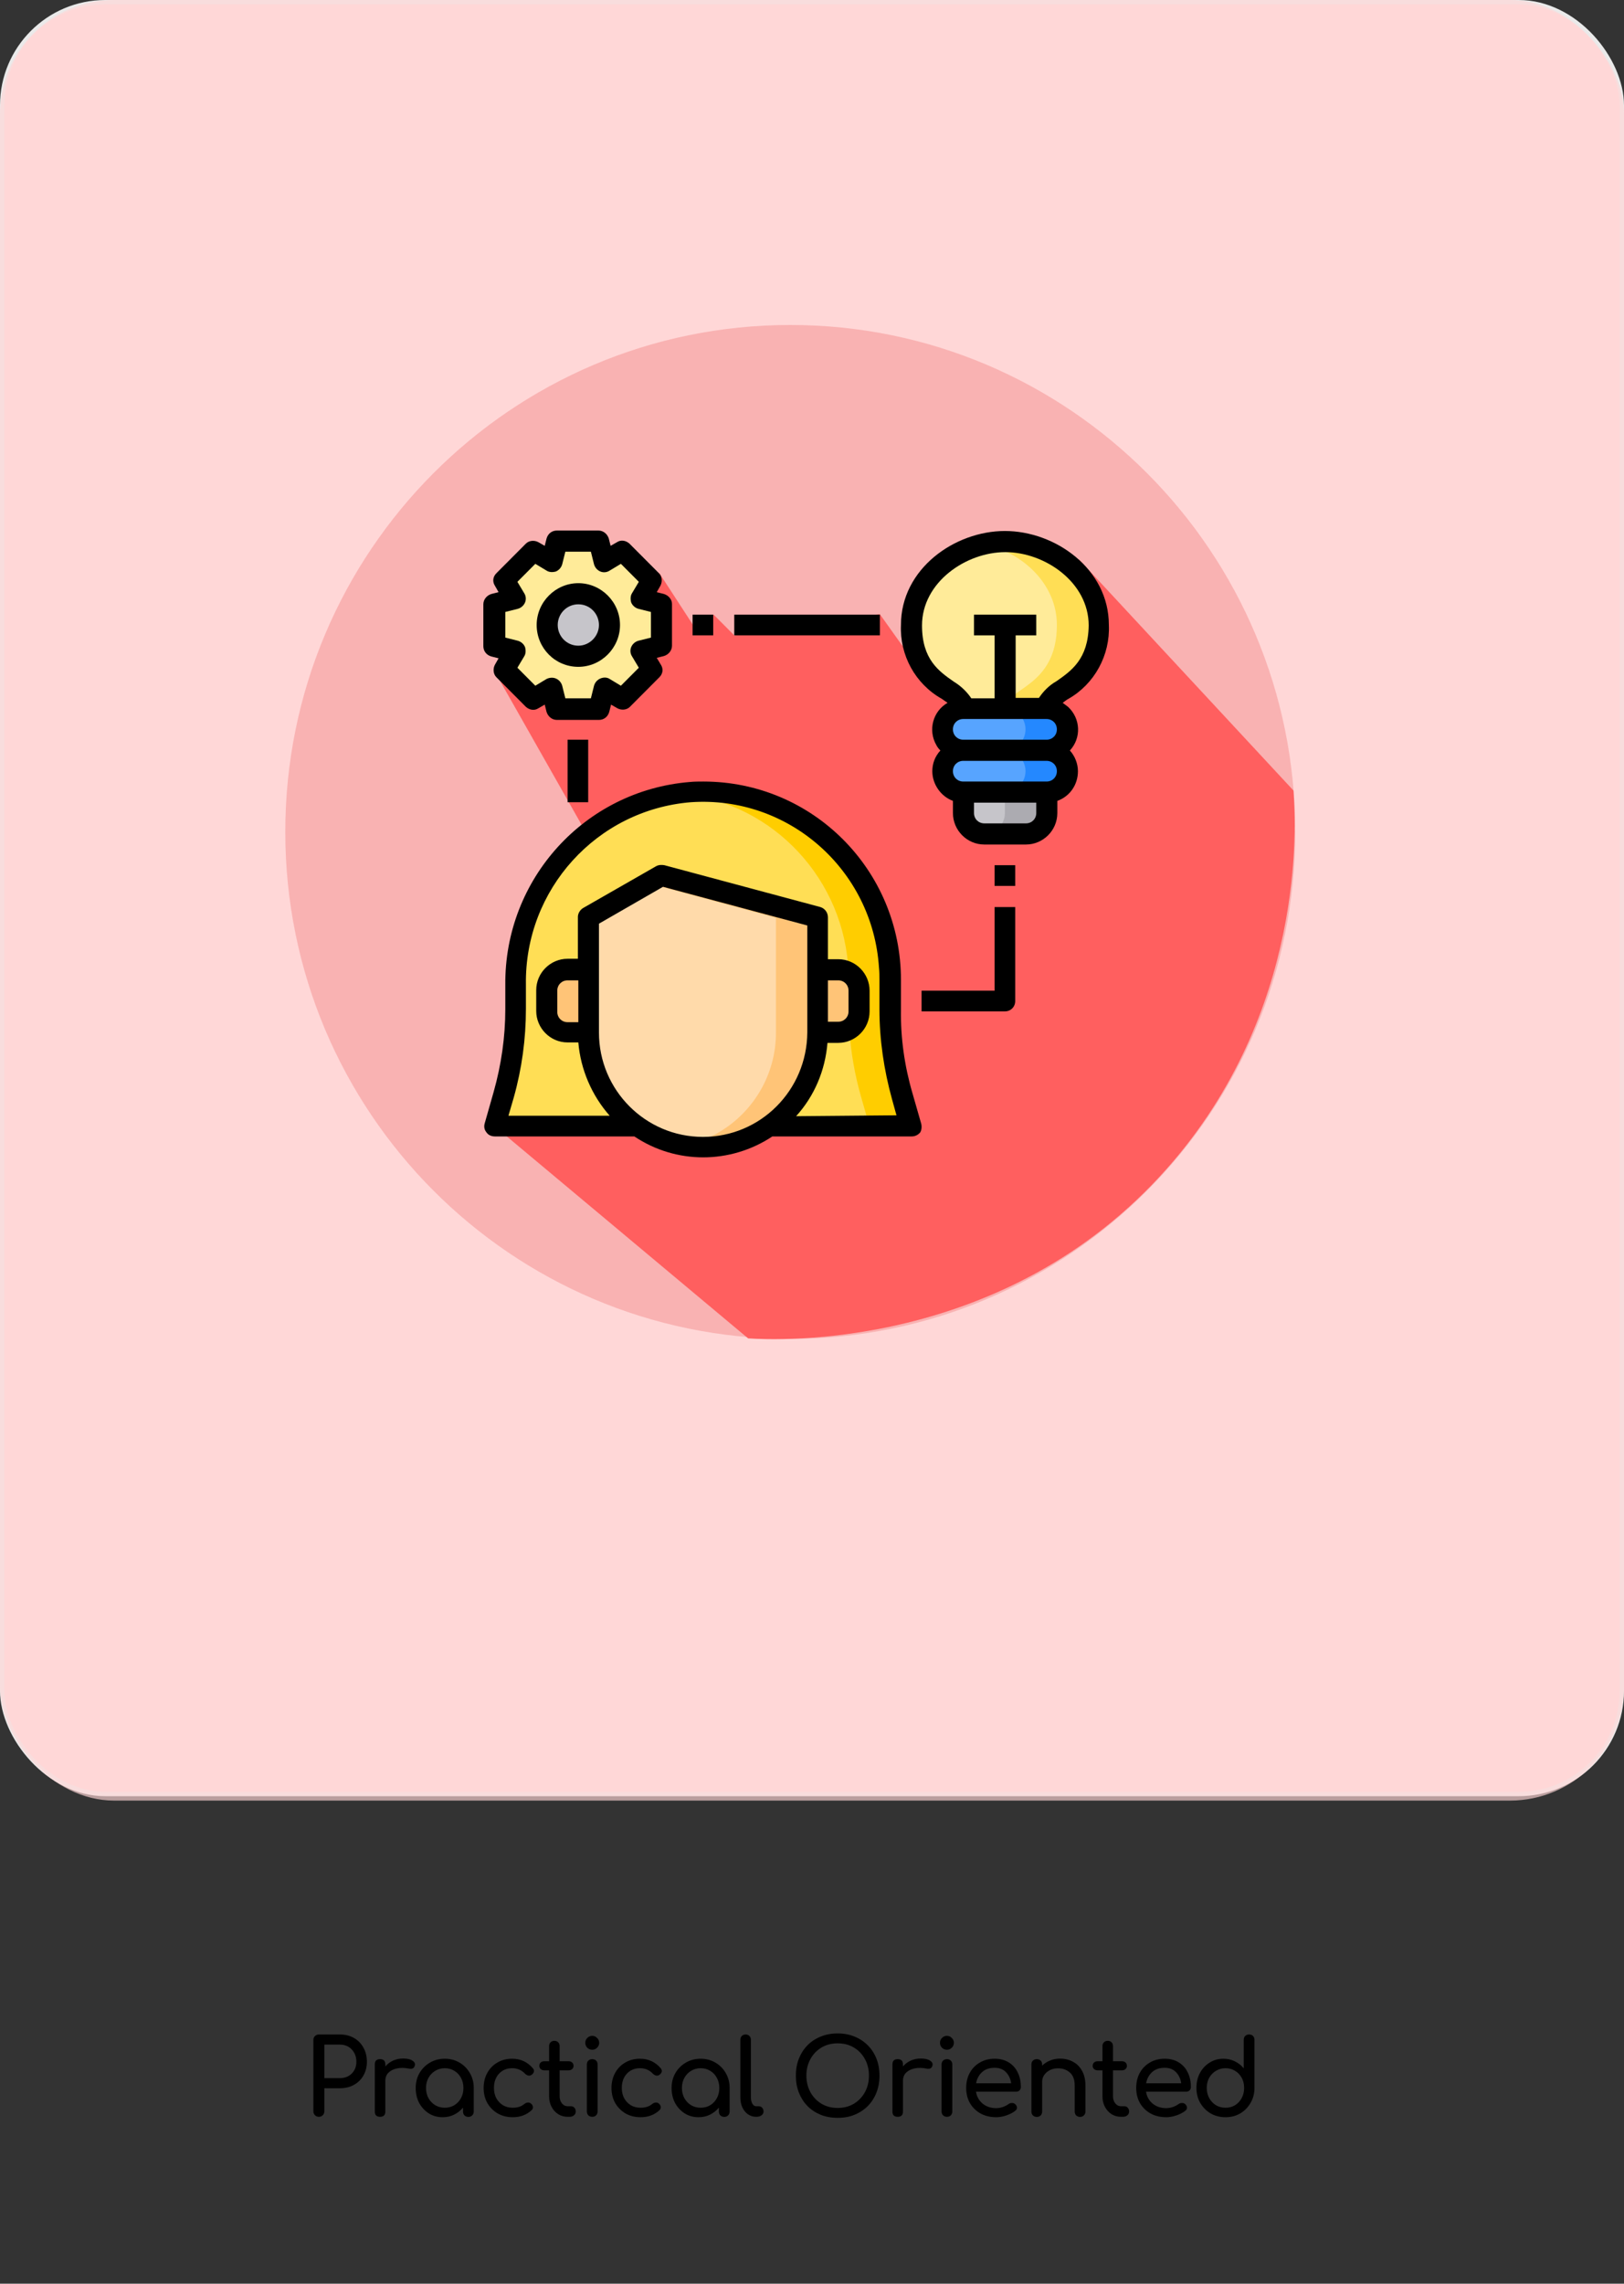 <svg width="370" height="520" viewBox="0 0 370 520" fill="none" xmlns="http://www.w3.org/2000/svg">
<rect x="0" y="0" width="370" height="520" fill="#333333" stroke="none"/>
<rect x="0.5" y="0.5" width="369" height="408" rx="23.5" fill="#FFD9D9"/>
<rect x="0.5" y="0.5" width="369" height="408" rx="23.5" stroke="#EAEAEA"/>
<g clip-path="url(#clip0)">
<path d="M72.648 482C72.296 482 72 481.88 71.76 481.64C71.52 481.4 71.4 481.104 71.4 480.752V464.504C71.4 464.136 71.52 463.84 71.76 463.616C72 463.376 72.296 463.256 72.648 463.256H77.448C78.648 463.256 79.712 463.52 80.64 464.048C81.568 464.576 82.288 465.312 82.8 466.256C83.328 467.184 83.592 468.256 83.592 469.472C83.592 470.64 83.328 471.68 82.8 472.592C82.288 473.504 81.568 474.216 80.64 474.728C79.712 475.24 78.648 475.496 77.448 475.496H73.896V480.752C73.896 481.104 73.776 481.4 73.536 481.64C73.312 481.88 73.016 482 72.648 482ZM73.896 473.192H77.448C78.536 473.192 79.432 472.848 80.136 472.16C80.84 471.456 81.192 470.56 81.192 469.472C81.192 468.704 81.032 468.032 80.712 467.456C80.392 466.864 79.952 466.4 79.392 466.064C78.832 465.728 78.184 465.56 77.448 465.56H73.896V473.192ZM86.593 482C85.793 482 85.393 481.6 85.393 480.8V470.072C85.393 469.272 85.793 468.872 86.593 468.872C87.393 468.872 87.793 469.272 87.793 470.072V470.528C88.273 469.968 88.857 469.528 89.545 469.208C90.249 468.888 91.009 468.728 91.825 468.728C92.785 468.728 93.497 468.888 93.961 469.208C94.441 469.512 94.625 469.88 94.513 470.312C94.433 470.648 94.273 470.872 94.033 470.984C93.793 471.08 93.513 471.096 93.193 471.032C92.169 470.824 91.249 470.808 90.433 470.984C89.617 471.16 88.969 471.488 88.489 471.968C88.025 472.448 87.793 473.056 87.793 473.792V480.8C87.793 481.6 87.393 482 86.593 482ZM100.856 482.096C99.688 482.096 98.64 481.808 97.712 481.232C96.784 480.64 96.048 479.848 95.504 478.856C94.976 477.848 94.712 476.712 94.712 475.448C94.712 474.184 95 473.048 95.576 472.04C96.168 471.032 96.96 470.24 97.952 469.664C98.96 469.072 100.088 468.776 101.336 468.776C102.584 468.776 103.704 469.072 104.696 469.664C105.688 470.24 106.472 471.032 107.048 472.04C107.64 473.048 107.936 474.184 107.936 475.448V480.8C107.936 481.152 107.816 481.448 107.576 481.688C107.352 481.912 107.064 482.024 106.712 482.024C106.36 482.024 106.064 481.912 105.824 481.688C105.6 481.448 105.488 481.152 105.488 480.8V479.912C104.928 480.584 104.248 481.12 103.448 481.52C102.664 481.904 101.8 482.096 100.856 482.096ZM101.336 479.936C102.152 479.936 102.88 479.744 103.52 479.36C104.16 478.96 104.664 478.424 105.032 477.752C105.4 477.064 105.584 476.296 105.584 475.448C105.584 474.584 105.4 473.816 105.032 473.144C104.664 472.456 104.16 471.92 103.52 471.536C102.88 471.136 102.152 470.936 101.336 470.936C100.536 470.936 99.808 471.136 99.152 471.536C98.512 471.92 98 472.456 97.616 473.144C97.248 473.816 97.064 474.584 97.064 475.448C97.064 476.296 97.248 477.064 97.616 477.752C98 478.424 98.512 478.96 99.152 479.36C99.808 479.744 100.536 479.936 101.336 479.936ZM116.811 482.096C115.531 482.096 114.387 481.808 113.379 481.232C112.387 480.64 111.603 479.848 111.027 478.856C110.467 477.848 110.187 476.712 110.187 475.448C110.187 474.152 110.467 473 111.027 471.992C111.587 470.984 112.355 470.2 113.331 469.64C114.307 469.064 115.427 468.776 116.691 468.776C118.579 468.776 120.147 469.496 121.395 470.936C121.619 471.192 121.699 471.456 121.635 471.728C121.571 472 121.395 472.24 121.107 472.448C120.883 472.608 120.635 472.664 120.363 472.616C120.091 472.552 119.843 472.408 119.619 472.184C118.835 471.352 117.859 470.936 116.691 470.936C115.459 470.936 114.459 471.352 113.691 472.184C112.923 473 112.539 474.088 112.539 475.448C112.539 476.312 112.715 477.08 113.067 477.752C113.435 478.424 113.939 478.96 114.579 479.36C115.219 479.744 115.963 479.936 116.811 479.936C117.899 479.936 118.779 479.656 119.451 479.096C119.707 478.888 119.971 478.776 120.243 478.76C120.515 478.728 120.755 478.8 120.963 478.976C121.235 479.2 121.387 479.456 121.419 479.744C121.451 480.016 121.355 480.264 121.131 480.488C119.979 481.56 118.539 482.096 116.811 482.096ZM129.329 482C128.529 482 127.809 481.8 127.169 481.4C126.529 480.984 126.025 480.424 125.657 479.72C125.289 479.016 125.105 478.224 125.105 477.344V471.416H124.001C123.665 471.416 123.393 471.32 123.185 471.128C122.977 470.936 122.873 470.696 122.873 470.408C122.873 470.088 122.977 469.832 123.185 469.64C123.393 469.448 123.665 469.352 124.001 469.352H125.105V465.896C125.105 465.544 125.217 465.256 125.441 465.032C125.665 464.808 125.953 464.696 126.305 464.696C126.657 464.696 126.945 464.808 127.169 465.032C127.393 465.256 127.505 465.544 127.505 465.896V469.352H129.545C129.881 469.352 130.153 469.448 130.361 469.64C130.569 469.832 130.673 470.088 130.673 470.408C130.673 470.696 130.569 470.936 130.361 471.128C130.153 471.32 129.881 471.416 129.545 471.416H127.505V477.344C127.505 477.984 127.681 478.52 128.033 478.952C128.385 479.384 128.817 479.6 129.329 479.6H130.145C130.433 479.6 130.673 479.712 130.865 479.936C131.073 480.16 131.177 480.448 131.177 480.8C131.177 481.152 131.041 481.44 130.769 481.664C130.513 481.888 130.177 482 129.761 482H129.329ZM134.93 482C134.578 482 134.282 481.888 134.042 481.664C133.818 481.424 133.706 481.128 133.706 480.776V470.096C133.706 469.728 133.818 469.432 134.042 469.208C134.282 468.984 134.578 468.872 134.93 468.872C135.298 468.872 135.594 468.984 135.818 469.208C136.042 469.432 136.154 469.728 136.154 470.096V480.776C136.154 481.128 136.042 481.424 135.818 481.664C135.594 481.888 135.298 482 134.93 482ZM134.93 466.736C134.498 466.736 134.122 466.584 133.802 466.28C133.498 465.96 133.346 465.584 133.346 465.152C133.346 464.72 133.498 464.352 133.802 464.048C134.122 463.728 134.498 463.568 134.93 463.568C135.362 463.568 135.73 463.728 136.034 464.048C136.354 464.352 136.514 464.72 136.514 465.152C136.514 465.584 136.354 465.96 136.034 466.28C135.73 466.584 135.362 466.736 134.93 466.736ZM145.94 482.096C144.66 482.096 143.516 481.808 142.508 481.232C141.516 480.64 140.732 479.848 140.156 478.856C139.596 477.848 139.316 476.712 139.316 475.448C139.316 474.152 139.596 473 140.156 471.992C140.716 470.984 141.484 470.2 142.46 469.64C143.436 469.064 144.556 468.776 145.82 468.776C147.708 468.776 149.276 469.496 150.524 470.936C150.748 471.192 150.828 471.456 150.764 471.728C150.7 472 150.524 472.24 150.236 472.448C150.012 472.608 149.764 472.664 149.492 472.616C149.22 472.552 148.972 472.408 148.748 472.184C147.964 471.352 146.988 470.936 145.82 470.936C144.588 470.936 143.588 471.352 142.82 472.184C142.052 473 141.668 474.088 141.668 475.448C141.668 476.312 141.844 477.08 142.196 477.752C142.564 478.424 143.068 478.96 143.708 479.36C144.348 479.744 145.092 479.936 145.94 479.936C147.028 479.936 147.908 479.656 148.58 479.096C148.836 478.888 149.1 478.776 149.372 478.76C149.644 478.728 149.884 478.8 150.092 478.976C150.364 479.2 150.516 479.456 150.548 479.744C150.58 480.016 150.484 480.264 150.26 480.488C149.108 481.56 147.668 482.096 145.94 482.096ZM159.154 482.096C157.986 482.096 156.938 481.808 156.01 481.232C155.082 480.64 154.346 479.848 153.802 478.856C153.274 477.848 153.01 476.712 153.01 475.448C153.01 474.184 153.298 473.048 153.874 472.04C154.466 471.032 155.258 470.24 156.25 469.664C157.258 469.072 158.386 468.776 159.634 468.776C160.882 468.776 162.002 469.072 162.994 469.664C163.986 470.24 164.77 471.032 165.346 472.04C165.938 473.048 166.234 474.184 166.234 475.448V480.8C166.234 481.152 166.115 481.448 165.875 481.688C165.651 481.912 165.363 482.024 165.01 482.024C164.658 482.024 164.362 481.912 164.122 481.688C163.898 481.448 163.786 481.152 163.786 480.8V479.912C163.226 480.584 162.546 481.12 161.746 481.52C160.962 481.904 160.098 482.096 159.154 482.096ZM159.634 479.936C160.45 479.936 161.178 479.744 161.818 479.36C162.458 478.96 162.962 478.424 163.33 477.752C163.698 477.064 163.883 476.296 163.883 475.448C163.883 474.584 163.698 473.816 163.33 473.144C162.962 472.456 162.458 471.92 161.818 471.536C161.178 471.136 160.45 470.936 159.634 470.936C158.834 470.936 158.106 471.136 157.45 471.536C156.81 471.92 156.298 472.456 155.914 473.144C155.546 473.816 155.362 474.584 155.362 475.448C155.362 476.296 155.546 477.064 155.914 477.752C156.298 478.424 156.81 478.96 157.45 479.36C158.106 479.744 158.834 479.936 159.634 479.936ZM172.278 482C171.574 482 170.95 481.808 170.406 481.424C169.862 481.04 169.438 480.52 169.134 479.864C168.83 479.192 168.678 478.424 168.678 477.56V464.456C168.678 464.104 168.79 463.816 169.014 463.592C169.238 463.368 169.526 463.256 169.878 463.256C170.23 463.256 170.518 463.368 170.742 463.592C170.966 463.816 171.078 464.104 171.078 464.456V477.56C171.078 478.152 171.19 478.64 171.414 479.024C171.638 479.408 171.926 479.6 172.278 479.6H172.878C173.198 479.6 173.454 479.712 173.646 479.936C173.854 480.16 173.958 480.448 173.958 480.8C173.958 481.152 173.806 481.44 173.502 481.664C173.198 481.888 172.806 482 172.326 482H172.278ZM190.848 482.24C189.44 482.24 188.152 482.008 186.984 481.544C185.816 481.064 184.808 480.4 183.96 479.552C183.128 478.688 182.48 477.672 182.016 476.504C181.552 475.32 181.32 474.024 181.32 472.616C181.32 471.208 181.552 469.92 182.016 468.752C182.48 467.584 183.128 466.576 183.96 465.728C184.808 464.864 185.816 464.2 186.984 463.736C188.152 463.256 189.44 463.016 190.848 463.016C192.256 463.016 193.536 463.256 194.688 463.736C195.856 464.2 196.864 464.864 197.712 465.728C198.56 466.576 199.216 467.584 199.68 468.752C200.144 469.92 200.376 471.208 200.376 472.616C200.376 474.024 200.144 475.32 199.68 476.504C199.216 477.672 198.56 478.688 197.712 479.552C196.864 480.4 195.856 481.064 194.688 481.544C193.536 482.008 192.256 482.24 190.848 482.24ZM190.848 479.984C192.24 479.984 193.472 479.664 194.544 479.024C195.616 478.368 196.456 477.488 197.064 476.384C197.672 475.264 197.976 474.008 197.976 472.616C197.976 471.224 197.672 469.976 197.064 468.872C196.456 467.752 195.616 466.872 194.544 466.232C193.472 465.592 192.24 465.272 190.848 465.272C189.456 465.272 188.224 465.592 187.152 466.232C186.08 466.872 185.24 467.752 184.632 468.872C184.024 469.976 183.72 471.224 183.72 472.616C183.72 474.008 184.024 475.264 184.632 476.384C185.24 477.488 186.08 478.368 187.152 479.024C188.224 479.664 189.456 479.984 190.848 479.984ZM204.526 482C203.726 482 203.326 481.6 203.326 480.8V470.072C203.326 469.272 203.726 468.872 204.526 468.872C205.326 468.872 205.726 469.272 205.726 470.072V470.528C206.206 469.968 206.79 469.528 207.478 469.208C208.182 468.888 208.942 468.728 209.758 468.728C210.718 468.728 211.43 468.888 211.894 469.208C212.374 469.512 212.558 469.88 212.446 470.312C212.366 470.648 212.206 470.872 211.966 470.984C211.726 471.08 211.446 471.096 211.126 471.032C210.102 470.824 209.182 470.808 208.366 470.984C207.55 471.16 206.902 471.488 206.422 471.968C205.958 472.448 205.726 473.056 205.726 473.792V480.8C205.726 481.6 205.326 482 204.526 482ZM215.742 482C215.39 482 215.094 481.888 214.854 481.664C214.63 481.424 214.518 481.128 214.518 480.776V470.096C214.518 469.728 214.63 469.432 214.854 469.208C215.094 468.984 215.39 468.872 215.742 468.872C216.11 468.872 216.406 468.984 216.63 469.208C216.854 469.432 216.966 469.728 216.966 470.096V480.776C216.966 481.128 216.854 481.424 216.63 481.664C216.406 481.888 216.11 482 215.742 482ZM215.742 466.736C215.31 466.736 214.934 466.584 214.614 466.28C214.31 465.96 214.158 465.584 214.158 465.152C214.158 464.72 214.31 464.352 214.614 464.048C214.934 463.728 215.31 463.568 215.742 463.568C216.174 463.568 216.542 463.728 216.846 464.048C217.166 464.352 217.326 464.72 217.326 465.152C217.326 465.584 217.166 465.96 216.846 466.28C216.542 466.584 216.174 466.736 215.742 466.736ZM226.968 482.096C225.64 482.096 224.456 481.816 223.416 481.256C222.392 480.68 221.584 479.896 220.992 478.904C220.416 477.896 220.128 476.744 220.128 475.448C220.128 474.136 220.4 472.984 220.944 471.992C221.504 470.984 222.272 470.2 223.248 469.64C224.224 469.064 225.344 468.776 226.608 468.776C227.856 468.776 228.928 469.056 229.824 469.616C230.72 470.16 231.4 470.92 231.864 471.896C232.344 472.856 232.584 473.968 232.584 475.232C232.584 475.536 232.48 475.792 232.272 476C232.064 476.192 231.8 476.288 231.48 476.288H222.36C222.536 477.392 223.04 478.296 223.872 479C224.72 479.688 225.752 480.032 226.968 480.032C227.464 480.032 227.968 479.944 228.48 479.768C229.008 479.576 229.432 479.36 229.752 479.12C229.992 478.944 230.248 478.856 230.52 478.856C230.808 478.84 231.056 478.92 231.264 479.096C231.536 479.336 231.68 479.6 231.696 479.888C231.712 480.176 231.584 480.424 231.312 480.632C230.768 481.064 230.088 481.416 229.272 481.688C228.472 481.96 227.704 482.096 226.968 482.096ZM226.608 470.84C225.424 470.84 224.472 471.168 223.752 471.824C223.032 472.48 222.576 473.328 222.384 474.368H230.376C230.232 473.344 229.84 472.504 229.2 471.848C228.56 471.176 227.696 470.84 226.608 470.84ZM236.21 482.024C235.858 482.024 235.562 481.912 235.322 481.688C235.098 481.448 234.986 481.152 234.986 480.8V470.096C234.986 469.728 235.098 469.432 235.322 469.208C235.562 468.984 235.858 468.872 236.21 468.872C236.578 468.872 236.874 468.984 237.098 469.208C237.322 469.432 237.434 469.728 237.434 470.096V470.36C237.93 469.864 238.53 469.472 239.234 469.184C239.938 468.896 240.698 468.752 241.514 468.752C242.618 468.752 243.602 468.992 244.466 469.472C245.346 469.936 246.034 470.624 246.53 471.536C247.042 472.448 247.298 473.568 247.298 474.896V480.8C247.298 481.152 247.178 481.448 246.938 481.688C246.714 481.912 246.426 482.024 246.074 482.024C245.722 482.024 245.426 481.912 245.186 481.688C244.962 481.448 244.85 481.152 244.85 480.8V474.896C244.85 473.536 244.482 472.544 243.746 471.92C243.026 471.28 242.122 470.96 241.034 470.96C240.362 470.96 239.754 471.096 239.21 471.368C238.666 471.64 238.234 472.008 237.914 472.472C237.594 472.92 237.434 473.44 237.434 474.032V480.8C237.434 481.152 237.322 481.448 237.098 481.688C236.874 481.912 236.578 482.024 236.21 482.024ZM255.402 482C254.602 482 253.882 481.8 253.242 481.4C252.602 480.984 252.098 480.424 251.73 479.72C251.362 479.016 251.178 478.224 251.178 477.344V471.416H250.074C249.738 471.416 249.466 471.32 249.258 471.128C249.05 470.936 248.946 470.696 248.946 470.408C248.946 470.088 249.05 469.832 249.258 469.64C249.466 469.448 249.738 469.352 250.074 469.352H251.178V465.896C251.178 465.544 251.29 465.256 251.514 465.032C251.738 464.808 252.026 464.696 252.378 464.696C252.73 464.696 253.018 464.808 253.242 465.032C253.466 465.256 253.578 465.544 253.578 465.896V469.352H255.618C255.954 469.352 256.226 469.448 256.434 469.64C256.642 469.832 256.746 470.088 256.746 470.408C256.746 470.696 256.642 470.936 256.434 471.128C256.226 471.32 255.954 471.416 255.618 471.416H253.578V477.344C253.578 477.984 253.754 478.52 254.106 478.952C254.458 479.384 254.89 479.6 255.402 479.6H256.218C256.506 479.6 256.746 479.712 256.938 479.936C257.146 480.16 257.25 480.448 257.25 480.8C257.25 481.152 257.114 481.44 256.842 481.664C256.586 481.888 256.25 482 255.834 482H255.402ZM265.706 482.096C264.378 482.096 263.194 481.816 262.154 481.256C261.13 480.68 260.322 479.896 259.73 478.904C259.154 477.896 258.866 476.744 258.866 475.448C258.866 474.136 259.138 472.984 259.682 471.992C260.242 470.984 261.01 470.2 261.986 469.64C262.962 469.064 264.082 468.776 265.346 468.776C266.594 468.776 267.666 469.056 268.562 469.616C269.458 470.16 270.138 470.92 270.602 471.896C271.082 472.856 271.322 473.968 271.322 475.232C271.322 475.536 271.218 475.792 271.01 476C270.802 476.192 270.538 476.288 270.218 476.288H261.098C261.274 477.392 261.778 478.296 262.61 479C263.458 479.688 264.49 480.032 265.706 480.032C266.202 480.032 266.706 479.944 267.218 479.768C267.746 479.576 268.17 479.36 268.49 479.12C268.73 478.944 268.986 478.856 269.258 478.856C269.546 478.84 269.794 478.92 270.002 479.096C270.274 479.336 270.418 479.6 270.434 479.888C270.45 480.176 270.322 480.424 270.05 480.632C269.506 481.064 268.826 481.416 268.01 481.688C267.21 481.96 266.442 482.096 265.706 482.096ZM265.346 470.84C264.162 470.84 263.21 471.168 262.49 471.824C261.77 472.48 261.314 473.328 261.122 474.368H269.114C268.97 473.344 268.578 472.504 267.938 471.848C267.298 471.176 266.434 470.84 265.346 470.84ZM279.208 482.096C277.96 482.096 276.832 481.808 275.824 481.232C274.832 480.64 274.04 479.84 273.448 478.832C272.872 477.824 272.584 476.688 272.584 475.424C272.584 474.16 272.848 473.032 273.376 472.04C273.92 471.032 274.656 470.24 275.584 469.664C276.512 469.072 277.56 468.776 278.728 468.776C279.672 468.776 280.544 468.976 281.344 469.376C282.144 469.76 282.816 470.288 283.36 470.96V464.48C283.36 464.112 283.472 463.816 283.696 463.592C283.936 463.368 284.232 463.256 284.584 463.256C284.952 463.256 285.248 463.368 285.472 463.592C285.696 463.816 285.808 464.112 285.808 464.48V475.424C285.808 476.688 285.512 477.824 284.92 478.832C284.344 479.84 283.56 480.64 282.568 481.232C281.576 481.808 280.456 482.096 279.208 482.096ZM279.208 479.936C280.024 479.936 280.752 479.744 281.392 479.36C282.032 478.96 282.536 478.416 282.904 477.728C283.272 477.04 283.456 476.272 283.456 475.424C283.456 474.56 283.272 473.792 282.904 473.12C282.536 472.448 282.032 471.92 281.392 471.536C280.752 471.136 280.024 470.936 279.208 470.936C278.408 470.936 277.68 471.136 277.024 471.536C276.384 471.92 275.872 472.448 275.488 473.12C275.12 473.792 274.936 474.56 274.936 475.424C274.936 476.272 275.12 477.04 275.488 477.728C275.872 478.416 276.384 478.96 277.024 479.36C277.68 479.744 278.408 479.936 279.208 479.936Z" fill="black"/>
</g>
<rect width="370" height="410" rx="26" fill="#FFD5D5" fill-opacity="0.66"/>
<g clip-path="url(#clip1)">
<path d="M180.051 304.86C243.592 304.86 295.102 253.18 295.102 189.43C295.102 125.68 243.592 74 180.051 74C116.51 74 65 125.68 65 189.43C65 253.18 116.51 304.86 180.051 304.86Z" fill="#F9B2B2"/>
<path d="M112.776 256.517L170.455 304.758C176.784 305.167 229.052 307.728 265.905 266.042C297.45 230.399 295.306 187.996 294.694 180.007C278.462 162.493 262.128 144.979 245.897 127.464L205.573 147.027L200.468 139.858L167.29 144.671L162.594 139.96L157.898 142.316L150.242 130.537L113.389 154.094C120.024 165.77 126.558 177.344 133.194 189.02C132.785 192.503 132.275 195.985 131.866 199.365L112.776 256.517Z" fill="#FF5F5F"/>
<path d="M228.95 161.366H219.456C219.456 156.655 207.614 156.655 207.614 142.316C207.614 131.561 218.231 123.265 228.95 123.265C239.669 123.265 250.286 131.561 250.286 142.316C250.286 156.552 238.444 156.552 238.444 161.366H228.95Z" fill="#FFEB99"/>
<path d="M238.444 161.366C241.099 161.366 243.14 163.517 243.14 166.078C243.14 168.741 240.996 170.789 238.444 170.789H219.456C216.802 170.789 214.76 168.638 214.76 166.078C214.76 163.415 216.904 161.366 219.456 161.366H238.444Z" fill="#57A4FF"/>
<path d="M238.444 170.892C241.099 170.892 243.14 173.042 243.14 175.603C243.14 178.266 240.996 180.314 238.444 180.314H219.456C216.802 180.314 214.76 178.163 214.76 175.603C214.76 172.94 216.904 170.892 219.456 170.892H238.444Z" fill="#57A4FF"/>
<path d="M238.444 180.417V185.128C238.444 187.791 236.3 189.84 233.748 189.84H224.254C221.6 189.84 219.558 187.689 219.558 185.128V180.417H238.444Z" fill="#C6C5CA"/>
<path d="M250.286 142.316C250.286 156.552 238.444 156.552 238.444 161.366H228.95C228.95 156.655 240.792 156.655 240.792 142.316C240.792 133.098 233.136 125.826 224.152 123.88C225.684 123.47 227.317 123.368 228.848 123.368C239.669 123.265 250.286 131.561 250.286 142.316Z" fill="#FFDE55"/>
<path d="M243.14 166.078C243.14 168.741 240.996 170.789 238.444 170.789H228.95C231.605 170.789 233.646 168.638 233.646 166.078C233.646 163.415 231.502 161.366 228.95 161.366H238.444C241.099 161.366 243.14 163.517 243.14 166.078Z" fill="#2488FF"/>
<path d="M243.14 175.603C243.14 178.266 240.996 180.314 238.444 180.314H228.95C231.605 180.314 233.646 178.163 233.646 175.603C233.646 172.94 231.502 170.892 228.95 170.892H238.444C241.099 170.892 243.14 173.042 243.14 175.603Z" fill="#2488FF"/>
<path d="M238.444 180.417V185.128C238.444 187.791 236.3 189.84 233.748 189.84H224.254C226.909 189.84 228.95 187.689 228.95 185.128V180.417H238.444Z" fill="#ACABB1"/>
<path d="M205.675 249.757L207.614 256.517H175.151C182.093 251.6 186.278 243.611 186.278 235.11H190.974C193.628 235.11 195.67 232.959 195.67 230.399V225.585C195.67 222.922 193.526 220.874 190.974 220.874H186.278V208.993L150.752 199.467L134.112 208.993V220.874H129.314C126.66 220.874 124.618 223.024 124.618 225.585V230.296C124.618 232.959 126.762 235.008 129.314 235.008H134.01C134.01 243.509 138.196 251.498 145.138 256.414H112.776L114.818 249.245C116.656 242.894 117.574 236.339 117.472 229.784V224.254C117.472 201.516 134.725 181.851 157.286 180.417C180.766 178.778 201.183 196.6 202.714 220.259C202.816 221.181 202.816 222.205 202.816 223.127V229.887C202.918 236.647 203.837 243.304 205.675 249.757Z" fill="#FFDE55"/>
<path d="M207.614 256.517H198.12L196.181 249.757C194.751 244.738 193.833 239.617 193.526 234.393C194.956 233.472 195.772 232.038 195.772 230.399V225.585C195.772 223.844 194.854 222.308 193.322 221.488C192.506 200.389 176.376 182.977 155.448 180.724C156.061 180.622 156.673 180.622 157.286 180.519C180.766 178.88 201.183 196.702 202.714 220.361C202.816 221.283 202.816 222.308 202.816 223.229V229.989C202.816 236.647 203.735 243.407 205.573 249.859L207.614 256.517Z" fill="#FFCD00"/>
<path d="M195.772 225.585V230.296C195.772 232.959 193.628 235.008 191.076 235.008H186.38V220.771H191.076C193.628 220.874 195.772 222.922 195.772 225.585Z" fill="#FFC477"/>
<path d="M186.278 208.89V235.11C186.278 249.552 174.64 261.33 160.144 261.33C145.648 261.33 134.01 249.654 134.01 235.11V208.89L150.65 199.365L186.278 208.89Z" fill="#FFDAAA"/>
<path d="M186.278 208.89V235.11C186.278 249.552 174.64 261.228 160.144 261.33C158.511 261.33 156.98 261.228 155.448 260.921C159.123 260.306 162.594 258.77 165.657 256.619C172.599 251.703 176.784 243.714 176.784 235.213V208.993L147.69 201.106L150.752 199.365L186.278 208.89Z" fill="#FFC477"/>
<path d="M150.65 147.027L145.954 148.154L148.404 152.353L141.667 159.113L137.481 156.655L136.46 161.366H126.966L125.843 156.655L121.658 159.113L114.92 152.353L117.37 148.154L112.674 147.027V137.502L117.37 136.375L114.92 132.176L121.658 125.416L125.843 127.874L126.966 123.163H136.46L137.583 127.874L141.769 125.416L148.506 132.176L146.056 136.375L150.752 137.502V147.027H150.65Z" fill="#FFEB99"/>
<path d="M131.764 149.485C135.711 149.485 138.91 146.275 138.91 142.316C138.91 138.356 135.711 135.146 131.764 135.146C127.818 135.146 124.618 138.356 124.618 142.316C124.618 146.275 127.818 149.485 131.764 149.485Z" fill="#C6C5CA"/>
<path d="M134.112 220.874V235.11H129.314C126.66 235.11 124.618 232.959 124.618 230.399V225.585C124.618 222.922 126.762 220.874 129.314 220.874H134.112Z" fill="#FFC477"/>
<path d="M209.86 255.8L207.921 249.04C206.083 242.792 205.164 236.339 205.266 229.887V223.127C205.266 198.136 185.155 177.959 160.246 177.959C159.225 177.959 158.205 177.959 157.184 178.061C133.194 180.007 114.92 200.184 115.124 224.254V229.784C115.124 236.135 114.205 242.485 112.47 248.63L110.428 255.8C110.224 256.517 110.326 257.234 110.837 257.848C111.245 258.463 111.96 258.77 112.776 258.77H144.525C154.019 265.12 166.371 265.12 175.968 258.77H207.716C208.431 258.77 209.146 258.463 209.656 257.848C209.962 257.336 210.064 256.517 209.86 255.8ZM160.144 258.872C147.077 258.872 136.46 248.22 136.46 235.11V210.324L151.059 201.925L183.93 210.734V235.11C183.828 248.22 173.313 258.872 160.144 258.872ZM181.378 254.161C185.564 249.552 188.014 243.714 188.524 237.466H190.974C194.854 237.466 198.12 234.291 198.12 230.296V225.585C198.12 221.693 194.956 218.415 190.974 218.415H188.626V208.89C188.626 207.764 187.912 206.842 186.891 206.534L151.365 197.009C150.752 196.907 150.14 196.907 149.527 197.214L132.887 206.739C132.173 207.149 131.662 207.968 131.662 208.788V218.313H129.314C125.435 218.313 122.168 221.488 122.168 225.483V230.194C122.168 234.086 125.333 237.364 129.314 237.364H131.764C132.275 243.509 134.827 249.449 138.91 254.058H115.839L117.064 249.859C118.901 243.304 119.82 236.544 119.82 229.682V224.151C119.514 202.54 135.95 184.411 157.388 182.67C179.643 181.134 198.835 198.033 200.264 220.361C200.366 221.283 200.366 222.205 200.366 223.024V229.784C200.366 236.749 201.387 243.611 203.225 250.269L204.245 253.956L181.378 254.161ZM188.626 232.755V223.229H190.974C192.301 223.229 193.322 224.254 193.322 225.585V230.296C193.322 231.628 192.301 232.652 190.974 232.652H188.626V232.755ZM131.764 223.229V232.755H129.314C127.987 232.755 126.966 231.73 126.966 230.399V225.585C126.966 224.254 127.987 223.229 129.314 223.229H131.764Z" fill="black"/>
<path d="M252.634 142.316C252.634 129.513 240.384 120.909 228.95 120.909C217.517 120.909 205.266 129.513 205.266 142.316C204.96 149.178 208.533 155.733 214.556 159.113C214.964 159.42 215.475 159.727 215.883 160.035C212.514 161.981 211.391 166.283 213.331 169.662C213.535 170.072 213.842 170.482 214.25 170.892C213.025 172.223 212.412 173.862 212.412 175.603C212.412 178.573 214.352 181.339 217.108 182.363V185.128C217.108 189.02 220.273 192.298 224.254 192.298H233.748C237.628 192.298 240.894 189.123 240.894 185.128V182.363C243.753 181.339 245.59 178.676 245.59 175.603C245.59 173.862 244.876 172.121 243.753 170.892C246.407 168.024 246.203 163.62 243.344 160.957C242.936 160.649 242.528 160.342 242.119 160.035C242.528 159.727 243.038 159.318 243.447 159.113C249.368 155.733 252.941 149.178 252.634 142.316ZM236.096 185.128C236.096 186.46 235.075 187.484 233.748 187.484H224.254C222.927 187.484 221.906 186.46 221.906 185.128V182.773H236.096V185.128ZM238.444 177.959H219.456C218.129 177.959 217.108 176.934 217.108 175.603C217.108 174.271 218.129 173.247 219.456 173.247H238.444C239.771 173.247 240.792 174.271 240.792 175.603C240.792 176.934 239.771 177.959 238.444 177.959ZM238.444 168.433H219.456C218.129 168.433 217.108 167.409 217.108 166.078C217.108 164.746 218.129 163.722 219.456 163.722H238.444C239.771 163.722 240.792 164.746 240.792 166.078C240.792 167.409 239.771 168.433 238.444 168.433ZM240.69 155.118C239.057 156.04 237.73 157.372 236.709 158.908H231.4V144.671H236.096V139.96H221.906V144.671H226.602V159.011H221.294C220.273 157.474 218.844 156.143 217.312 155.221C213.944 152.865 210.064 150.202 210.064 142.418C210.064 132.586 220.069 125.723 229.052 125.723C238.036 125.723 248.04 132.586 248.04 142.418C247.938 150.1 244.059 152.763 240.69 155.118Z" fill="black"/>
<path d="M226.602 197.009H231.298V201.721H226.602V197.009Z" fill="black"/>
<path d="M231.298 206.534V227.941C231.298 229.272 230.277 230.296 228.95 230.296H209.962V225.585H226.602V206.534H231.298Z" fill="black"/>
<path d="M131.764 151.841C136.971 151.841 141.258 147.539 141.258 142.316C141.258 137.092 136.971 132.79 131.764 132.79C126.558 132.79 122.27 137.092 122.27 142.316C122.27 147.539 126.456 151.841 131.764 151.841ZM131.764 137.604C134.419 137.604 136.46 139.755 136.46 142.316C136.46 144.876 134.316 147.027 131.764 147.027C129.11 147.027 127.068 144.876 127.068 142.316C127.068 139.755 129.11 137.604 131.764 137.604Z" fill="black"/>
<path d="M151.263 135.249L149.629 134.839L150.446 133.405C150.956 132.483 150.854 131.254 150.14 130.537L143.402 123.777C142.585 123.06 141.462 122.855 140.544 123.47L139.115 124.289L138.706 122.651C138.4 121.626 137.481 120.807 136.358 120.807H126.864C125.741 120.807 124.822 121.524 124.516 122.651L124.108 124.289L122.679 123.47C121.76 122.958 120.535 123.06 119.82 123.777L113.083 130.537C112.266 131.357 112.164 132.483 112.776 133.405L113.593 134.839L111.96 135.249C110.939 135.556 110.122 136.478 110.122 137.604V147.13C110.122 148.256 110.837 149.178 111.96 149.485L113.593 149.895L112.776 151.329C112.266 152.251 112.368 153.48 113.083 154.197L119.82 160.957C120.637 161.674 121.76 161.878 122.679 161.264L124.108 160.444L124.516 162.083C124.822 163.107 125.741 163.927 126.864 163.927H136.46C137.583 163.927 138.502 163.21 138.808 162.083L139.217 160.444L140.646 161.264C141.565 161.776 142.79 161.674 143.504 160.957L150.242 154.197C151.059 153.377 151.161 152.251 150.548 151.329L149.629 149.793L151.263 149.383C152.284 149.076 153.1 148.154 153.1 147.027V137.502C153.1 136.478 152.284 135.556 151.263 135.249ZM148.302 145.184L145.444 145.9C144.729 146.105 144.117 146.617 143.81 147.334C143.504 148.051 143.606 148.871 144.015 149.485L145.546 152.046L141.462 156.143L138.91 154.606C138.298 154.197 137.481 154.197 136.767 154.504C136.052 154.811 135.541 155.426 135.337 156.143L134.623 159.011H128.804L128.089 156.143C127.885 155.426 127.375 154.811 126.66 154.504C125.945 154.197 125.129 154.299 124.516 154.606L121.964 156.143L117.881 152.046L119.412 149.485C119.82 148.871 119.82 148.051 119.616 147.334C119.31 146.617 118.697 146.105 117.983 145.9L115.124 145.184V139.345L117.983 138.628C118.697 138.424 119.31 137.912 119.616 137.195C119.922 136.478 119.82 135.658 119.412 135.044L117.881 132.483L121.964 128.386L124.516 129.923C125.129 130.332 125.945 130.332 126.66 130.127C127.375 129.82 127.885 129.206 128.089 128.489L128.804 125.621H134.623L135.337 128.489C135.541 129.206 136.052 129.82 136.767 130.127C137.481 130.435 138.298 130.332 138.91 129.923L141.462 128.386L145.546 132.483L144.015 135.044C143.606 135.658 143.606 136.478 143.81 137.195C144.117 137.912 144.729 138.424 145.444 138.628L148.302 139.345V145.184Z" fill="black"/>
<path d="M157.796 139.96H162.492V144.671H157.796V139.96Z" fill="black"/>
<path d="M167.29 139.96H200.468V144.671H167.29V139.96Z" fill="black"/>
<path d="M129.314 168.433H134.01V182.67H129.314V168.433Z" fill="black"/>
</g>
<defs>
<clipPath id="clip0">
<rect width="323" height="83" fill="white" transform="translate(23.5 433)"/>
</clipPath>
<clipPath id="clip1">
<rect width="230" height="230.962" fill="white" transform="translate(65 74)"/>
</clipPath>
</defs>
</svg>
